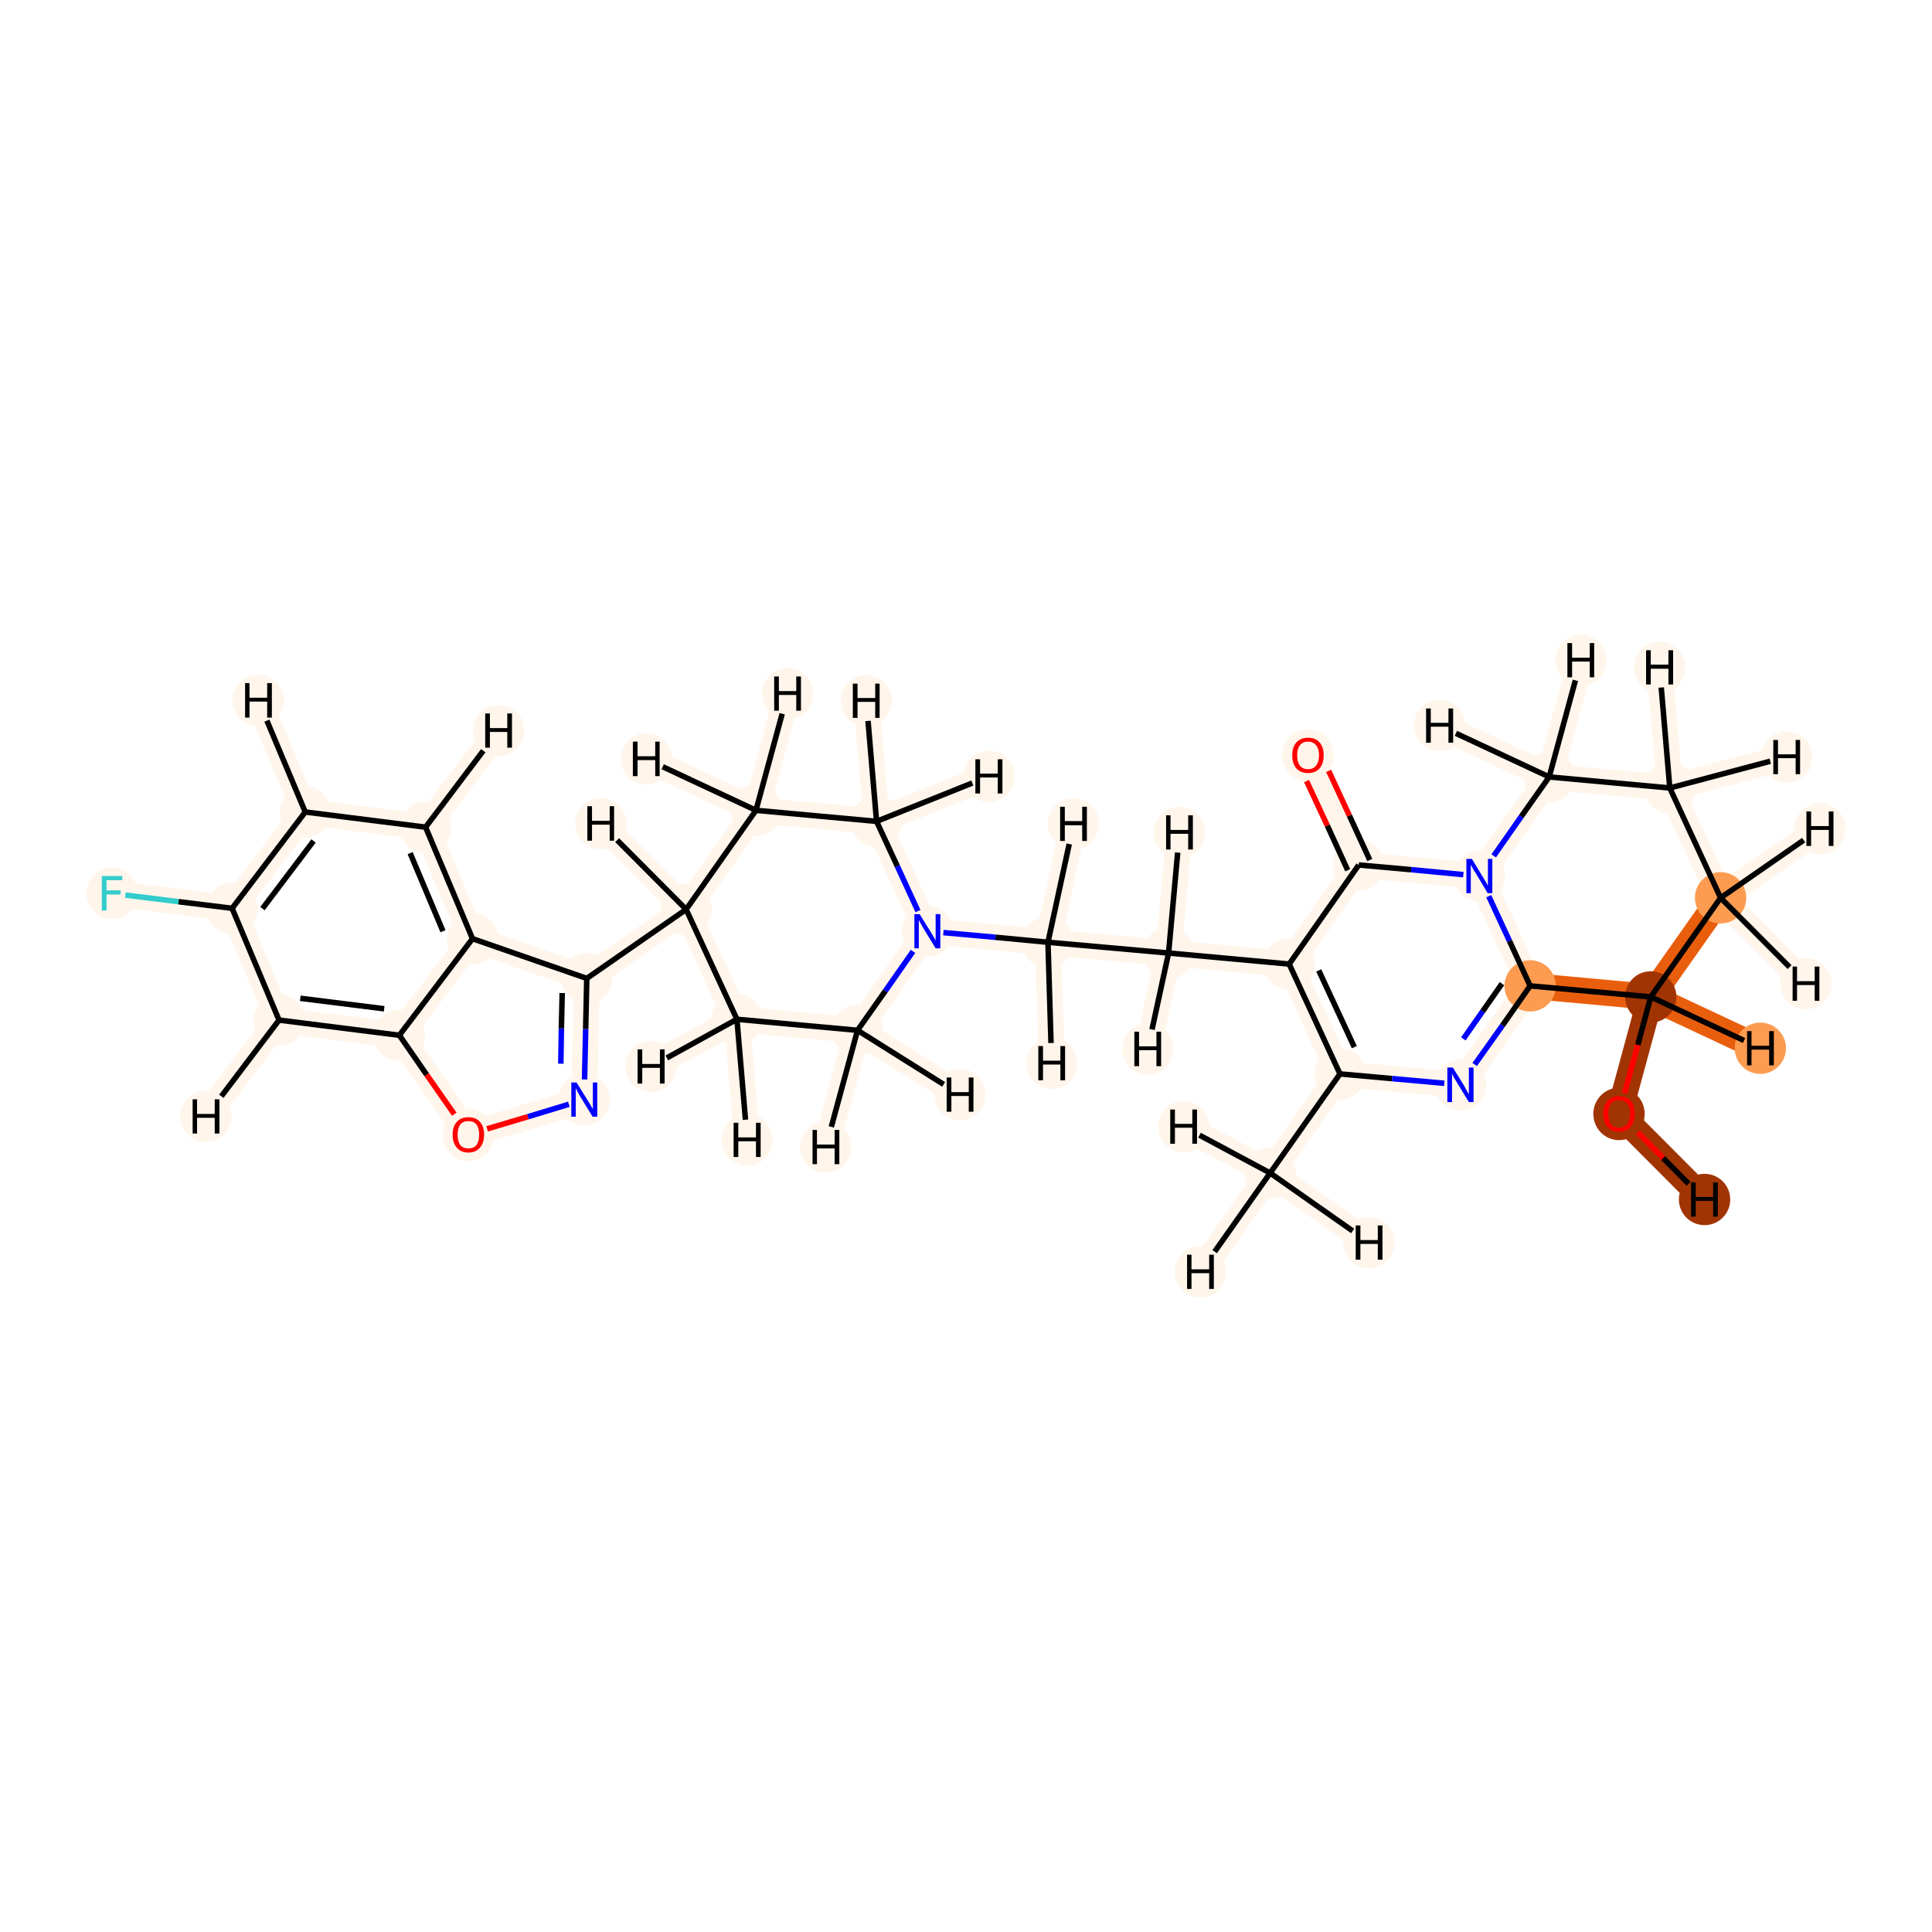 <?xml version='1.0' encoding='iso-8859-1'?>
<svg version='1.1' baseProfile='full'
              xmlns='http://www.w3.org/2000/svg'
                      xmlns:rdkit='http://www.rdkit.org/xml'
                      xmlns:xlink='http://www.w3.org/1999/xlink'
                  xml:space='preserve'
width='700px' height='700px' viewBox='0 0 700 700'>
<!-- END OF HEADER -->
<rect style='opacity:1.0;fill:#FFFFFF;stroke:none' width='700.0' height='700.0' x='0.0' y='0.0'> </rect>
<path d='M 40.6,323.7 L 84.1,329.1' style='fill:none;fill-rule:evenodd;stroke:#FFF5EB;stroke-width:9.4px;stroke-linecap:butt;stroke-linejoin:miter;stroke-opacity:1' />
<path d='M 84.1,329.1 L 110.6,294.2' style='fill:none;fill-rule:evenodd;stroke:#FFF5EB;stroke-width:9.4px;stroke-linecap:butt;stroke-linejoin:miter;stroke-opacity:1' />
<path d='M 84.1,329.1 L 101.1,369.6' style='fill:none;fill-rule:evenodd;stroke:#FFF5EB;stroke-width:9.4px;stroke-linecap:butt;stroke-linejoin:miter;stroke-opacity:1' />
<path d='M 110.6,294.2 L 154.2,299.7' style='fill:none;fill-rule:evenodd;stroke:#FFF5EB;stroke-width:9.4px;stroke-linecap:butt;stroke-linejoin:miter;stroke-opacity:1' />
<path d='M 110.6,294.2 L 93.6,253.8' style='fill:none;fill-rule:evenodd;stroke:#FFF5EB;stroke-width:9.4px;stroke-linecap:butt;stroke-linejoin:miter;stroke-opacity:1' />
<path d='M 154.2,299.7 L 171.2,340.1' style='fill:none;fill-rule:evenodd;stroke:#FFF5EB;stroke-width:9.4px;stroke-linecap:butt;stroke-linejoin:miter;stroke-opacity:1' />
<path d='M 154.2,299.7 L 180.7,264.7' style='fill:none;fill-rule:evenodd;stroke:#FFF5EB;stroke-width:9.4px;stroke-linecap:butt;stroke-linejoin:miter;stroke-opacity:1' />
<path d='M 171.2,340.1 L 144.7,375.1' style='fill:none;fill-rule:evenodd;stroke:#FFF5EB;stroke-width:9.4px;stroke-linecap:butt;stroke-linejoin:miter;stroke-opacity:1' />
<path d='M 171.2,340.1 L 212.6,354.5' style='fill:none;fill-rule:evenodd;stroke:#FFF5EB;stroke-width:9.4px;stroke-linecap:butt;stroke-linejoin:miter;stroke-opacity:1' />
<path d='M 144.7,375.1 L 101.1,369.6' style='fill:none;fill-rule:evenodd;stroke:#FFF5EB;stroke-width:9.4px;stroke-linecap:butt;stroke-linejoin:miter;stroke-opacity:1' />
<path d='M 144.7,375.1 L 169.7,411.1' style='fill:none;fill-rule:evenodd;stroke:#FFF5EB;stroke-width:9.4px;stroke-linecap:butt;stroke-linejoin:miter;stroke-opacity:1' />
<path d='M 101.1,369.6 L 74.6,404.5' style='fill:none;fill-rule:evenodd;stroke:#FFF5EB;stroke-width:9.4px;stroke-linecap:butt;stroke-linejoin:miter;stroke-opacity:1' />
<path d='M 169.7,411.1 L 211.7,398.4' style='fill:none;fill-rule:evenodd;stroke:#FFF5EB;stroke-width:9.4px;stroke-linecap:butt;stroke-linejoin:miter;stroke-opacity:1' />
<path d='M 211.7,398.4 L 212.6,354.5' style='fill:none;fill-rule:evenodd;stroke:#FFF5EB;stroke-width:9.4px;stroke-linecap:butt;stroke-linejoin:miter;stroke-opacity:1' />
<path d='M 212.6,354.5 L 248.6,329.5' style='fill:none;fill-rule:evenodd;stroke:#FFF5EB;stroke-width:9.4px;stroke-linecap:butt;stroke-linejoin:miter;stroke-opacity:1' />
<path d='M 248.6,329.5 L 267.0,369.3' style='fill:none;fill-rule:evenodd;stroke:#FFF5EB;stroke-width:9.4px;stroke-linecap:butt;stroke-linejoin:miter;stroke-opacity:1' />
<path d='M 248.6,329.5 L 273.9,293.6' style='fill:none;fill-rule:evenodd;stroke:#FFF5EB;stroke-width:9.4px;stroke-linecap:butt;stroke-linejoin:miter;stroke-opacity:1' />
<path d='M 248.6,329.5 L 217.7,298.4' style='fill:none;fill-rule:evenodd;stroke:#FFF5EB;stroke-width:9.4px;stroke-linecap:butt;stroke-linejoin:miter;stroke-opacity:1' />
<path d='M 267.0,369.3 L 310.7,373.3' style='fill:none;fill-rule:evenodd;stroke:#FFF5EB;stroke-width:9.4px;stroke-linecap:butt;stroke-linejoin:miter;stroke-opacity:1' />
<path d='M 267.0,369.3 L 270.7,413.0' style='fill:none;fill-rule:evenodd;stroke:#FFF5EB;stroke-width:9.4px;stroke-linecap:butt;stroke-linejoin:miter;stroke-opacity:1' />
<path d='M 267.0,369.3 L 235.9,386.4' style='fill:none;fill-rule:evenodd;stroke:#FFF5EB;stroke-width:9.4px;stroke-linecap:butt;stroke-linejoin:miter;stroke-opacity:1' />
<path d='M 310.7,373.3 L 336.0,337.4' style='fill:none;fill-rule:evenodd;stroke:#FFF5EB;stroke-width:9.4px;stroke-linecap:butt;stroke-linejoin:miter;stroke-opacity:1' />
<path d='M 310.7,373.3 L 347.8,396.6' style='fill:none;fill-rule:evenodd;stroke:#FFF5EB;stroke-width:9.4px;stroke-linecap:butt;stroke-linejoin:miter;stroke-opacity:1' />
<path d='M 310.7,373.3 L 299.2,415.6' style='fill:none;fill-rule:evenodd;stroke:#FFF5EB;stroke-width:9.4px;stroke-linecap:butt;stroke-linejoin:miter;stroke-opacity:1' />
<path d='M 336.0,337.4 L 317.6,297.6' style='fill:none;fill-rule:evenodd;stroke:#FFF5EB;stroke-width:9.4px;stroke-linecap:butt;stroke-linejoin:miter;stroke-opacity:1' />
<path d='M 336.0,337.4 L 379.7,341.4' style='fill:none;fill-rule:evenodd;stroke:#FFF5EB;stroke-width:9.4px;stroke-linecap:butt;stroke-linejoin:miter;stroke-opacity:1' />
<path d='M 317.6,297.6 L 273.9,293.6' style='fill:none;fill-rule:evenodd;stroke:#FFF5EB;stroke-width:9.4px;stroke-linecap:butt;stroke-linejoin:miter;stroke-opacity:1' />
<path d='M 317.6,297.6 L 313.9,253.9' style='fill:none;fill-rule:evenodd;stroke:#FFF5EB;stroke-width:9.4px;stroke-linecap:butt;stroke-linejoin:miter;stroke-opacity:1' />
<path d='M 317.6,297.6 L 358.3,281.3' style='fill:none;fill-rule:evenodd;stroke:#FFF5EB;stroke-width:9.4px;stroke-linecap:butt;stroke-linejoin:miter;stroke-opacity:1' />
<path d='M 273.9,293.6 L 234.2,275.0' style='fill:none;fill-rule:evenodd;stroke:#FFF5EB;stroke-width:9.4px;stroke-linecap:butt;stroke-linejoin:miter;stroke-opacity:1' />
<path d='M 273.9,293.6 L 285.4,251.3' style='fill:none;fill-rule:evenodd;stroke:#FFF5EB;stroke-width:9.4px;stroke-linecap:butt;stroke-linejoin:miter;stroke-opacity:1' />
<path d='M 379.7,341.4 L 423.4,345.3' style='fill:none;fill-rule:evenodd;stroke:#FFF5EB;stroke-width:9.4px;stroke-linecap:butt;stroke-linejoin:miter;stroke-opacity:1' />
<path d='M 379.7,341.4 L 381.1,385.2' style='fill:none;fill-rule:evenodd;stroke:#FFF5EB;stroke-width:9.4px;stroke-linecap:butt;stroke-linejoin:miter;stroke-opacity:1' />
<path d='M 379.7,341.4 L 388.9,298.5' style='fill:none;fill-rule:evenodd;stroke:#FFF5EB;stroke-width:9.4px;stroke-linecap:butt;stroke-linejoin:miter;stroke-opacity:1' />
<path d='M 423.4,345.3 L 467.1,349.3' style='fill:none;fill-rule:evenodd;stroke:#FFF5EB;stroke-width:9.4px;stroke-linecap:butt;stroke-linejoin:miter;stroke-opacity:1' />
<path d='M 423.4,345.3 L 427.3,301.6' style='fill:none;fill-rule:evenodd;stroke:#FFF5EB;stroke-width:9.4px;stroke-linecap:butt;stroke-linejoin:miter;stroke-opacity:1' />
<path d='M 423.4,345.3 L 415.9,380.1' style='fill:none;fill-rule:evenodd;stroke:#FFF5EB;stroke-width:9.4px;stroke-linecap:butt;stroke-linejoin:miter;stroke-opacity:1' />
<path d='M 467.1,349.3 L 485.5,389.1' style='fill:none;fill-rule:evenodd;stroke:#FFF5EB;stroke-width:9.4px;stroke-linecap:butt;stroke-linejoin:miter;stroke-opacity:1' />
<path d='M 467.1,349.3 L 492.3,313.4' style='fill:none;fill-rule:evenodd;stroke:#FFF5EB;stroke-width:9.4px;stroke-linecap:butt;stroke-linejoin:miter;stroke-opacity:1' />
<path d='M 485.5,389.1 L 460.2,425.0' style='fill:none;fill-rule:evenodd;stroke:#FFF5EB;stroke-width:9.4px;stroke-linecap:butt;stroke-linejoin:miter;stroke-opacity:1' />
<path d='M 485.5,389.1 L 529.2,393.1' style='fill:none;fill-rule:evenodd;stroke:#FFF5EB;stroke-width:9.4px;stroke-linecap:butt;stroke-linejoin:miter;stroke-opacity:1' />
<path d='M 460.2,425.0 L 434.9,460.8' style='fill:none;fill-rule:evenodd;stroke:#FFF5EB;stroke-width:9.4px;stroke-linecap:butt;stroke-linejoin:miter;stroke-opacity:1' />
<path d='M 460.2,425.0 L 496.0,450.2' style='fill:none;fill-rule:evenodd;stroke:#FFF5EB;stroke-width:9.4px;stroke-linecap:butt;stroke-linejoin:miter;stroke-opacity:1' />
<path d='M 460.2,425.0 L 428.9,408.2' style='fill:none;fill-rule:evenodd;stroke:#FFF5EB;stroke-width:9.4px;stroke-linecap:butt;stroke-linejoin:miter;stroke-opacity:1' />
<path d='M 529.2,393.1 L 554.4,357.2' style='fill:none;fill-rule:evenodd;stroke:#FFF5EB;stroke-width:9.4px;stroke-linecap:butt;stroke-linejoin:miter;stroke-opacity:1' />
<path d='M 554.4,357.2 L 536.0,317.4' style='fill:none;fill-rule:evenodd;stroke:#FFF5EB;stroke-width:9.4px;stroke-linecap:butt;stroke-linejoin:miter;stroke-opacity:1' />
<path d='M 554.4,357.2 L 598.1,361.2' style='fill:none;fill-rule:evenodd;stroke:#E95E0D;stroke-width:9.4px;stroke-linecap:butt;stroke-linejoin:miter;stroke-opacity:1' />
<path d='M 536.0,317.4 L 492.3,313.4' style='fill:none;fill-rule:evenodd;stroke:#FFF5EB;stroke-width:9.4px;stroke-linecap:butt;stroke-linejoin:miter;stroke-opacity:1' />
<path d='M 536.0,317.4 L 561.3,281.5' style='fill:none;fill-rule:evenodd;stroke:#FFF5EB;stroke-width:9.4px;stroke-linecap:butt;stroke-linejoin:miter;stroke-opacity:1' />
<path d='M 492.3,313.4 L 473.9,273.6' style='fill:none;fill-rule:evenodd;stroke:#FFF5EB;stroke-width:9.4px;stroke-linecap:butt;stroke-linejoin:miter;stroke-opacity:1' />
<path d='M 561.3,281.5 L 605.0,285.5' style='fill:none;fill-rule:evenodd;stroke:#FFF5EB;stroke-width:9.4px;stroke-linecap:butt;stroke-linejoin:miter;stroke-opacity:1' />
<path d='M 561.3,281.5 L 572.8,239.2' style='fill:none;fill-rule:evenodd;stroke:#FFF5EB;stroke-width:9.4px;stroke-linecap:butt;stroke-linejoin:miter;stroke-opacity:1' />
<path d='M 561.3,281.5 L 521.6,262.9' style='fill:none;fill-rule:evenodd;stroke:#FFF5EB;stroke-width:9.4px;stroke-linecap:butt;stroke-linejoin:miter;stroke-opacity:1' />
<path d='M 605.0,285.5 L 623.4,325.3' style='fill:none;fill-rule:evenodd;stroke:#FFF5EB;stroke-width:9.4px;stroke-linecap:butt;stroke-linejoin:miter;stroke-opacity:1' />
<path d='M 605.0,285.5 L 647.4,274.3' style='fill:none;fill-rule:evenodd;stroke:#FFF5EB;stroke-width:9.4px;stroke-linecap:butt;stroke-linejoin:miter;stroke-opacity:1' />
<path d='M 605.0,285.5 L 601.3,241.8' style='fill:none;fill-rule:evenodd;stroke:#FFF5EB;stroke-width:9.4px;stroke-linecap:butt;stroke-linejoin:miter;stroke-opacity:1' />
<path d='M 623.4,325.3 L 598.1,361.2' style='fill:none;fill-rule:evenodd;stroke:#E95E0D;stroke-width:9.4px;stroke-linecap:butt;stroke-linejoin:miter;stroke-opacity:1' />
<path d='M 623.4,325.3 L 654.3,356.4' style='fill:none;fill-rule:evenodd;stroke:#FFF5EB;stroke-width:9.4px;stroke-linecap:butt;stroke-linejoin:miter;stroke-opacity:1' />
<path d='M 623.4,325.3 L 659.4,300.3' style='fill:none;fill-rule:evenodd;stroke:#FFF5EB;stroke-width:9.4px;stroke-linecap:butt;stroke-linejoin:miter;stroke-opacity:1' />
<path d='M 598.1,361.2 L 586.6,403.5' style='fill:none;fill-rule:evenodd;stroke:#A13403;stroke-width:9.4px;stroke-linecap:butt;stroke-linejoin:miter;stroke-opacity:1' />
<path d='M 598.1,361.2 L 637.8,379.8' style='fill:none;fill-rule:evenodd;stroke:#E95E0D;stroke-width:9.4px;stroke-linecap:butt;stroke-linejoin:miter;stroke-opacity:1' />
<path d='M 586.6,403.5 L 617.6,434.6' style='fill:none;fill-rule:evenodd;stroke:#A13403;stroke-width:9.4px;stroke-linecap:butt;stroke-linejoin:miter;stroke-opacity:1' />
<ellipse cx='40.6' cy='323.7' rx='8.8' ry='8.8'  style='fill:#FFF5EB;fill-rule:evenodd;stroke:#FFF5EB;stroke-width:1.0px;stroke-linecap:butt;stroke-linejoin:miter;stroke-opacity:1' />
<ellipse cx='84.1' cy='329.1' rx='8.8' ry='8.8'  style='fill:#FFF5EB;fill-rule:evenodd;stroke:#FFF5EB;stroke-width:1.0px;stroke-linecap:butt;stroke-linejoin:miter;stroke-opacity:1' />
<ellipse cx='110.6' cy='294.2' rx='8.8' ry='8.8'  style='fill:#FFF5EB;fill-rule:evenodd;stroke:#FFF5EB;stroke-width:1.0px;stroke-linecap:butt;stroke-linejoin:miter;stroke-opacity:1' />
<ellipse cx='154.2' cy='299.7' rx='8.8' ry='8.8'  style='fill:#FFF5EB;fill-rule:evenodd;stroke:#FFF5EB;stroke-width:1.0px;stroke-linecap:butt;stroke-linejoin:miter;stroke-opacity:1' />
<ellipse cx='171.2' cy='340.1' rx='8.8' ry='8.8'  style='fill:#FFF5EB;fill-rule:evenodd;stroke:#FFF5EB;stroke-width:1.0px;stroke-linecap:butt;stroke-linejoin:miter;stroke-opacity:1' />
<ellipse cx='144.7' cy='375.1' rx='8.8' ry='8.8'  style='fill:#FFF5EB;fill-rule:evenodd;stroke:#FFF5EB;stroke-width:1.0px;stroke-linecap:butt;stroke-linejoin:miter;stroke-opacity:1' />
<ellipse cx='101.1' cy='369.6' rx='8.8' ry='8.8'  style='fill:#FFF5EB;fill-rule:evenodd;stroke:#FFF5EB;stroke-width:1.0px;stroke-linecap:butt;stroke-linejoin:miter;stroke-opacity:1' />
<ellipse cx='169.7' cy='411.2' rx='8.8' ry='9.0'  style='fill:#FFF5EB;fill-rule:evenodd;stroke:#FFF5EB;stroke-width:1.0px;stroke-linecap:butt;stroke-linejoin:miter;stroke-opacity:1' />
<ellipse cx='211.7' cy='398.4' rx='8.8' ry='8.8'  style='fill:#FFF5EB;fill-rule:evenodd;stroke:#FFF5EB;stroke-width:1.0px;stroke-linecap:butt;stroke-linejoin:miter;stroke-opacity:1' />
<ellipse cx='212.6' cy='354.5' rx='8.8' ry='8.8'  style='fill:#FFF5EB;fill-rule:evenodd;stroke:#FFF5EB;stroke-width:1.0px;stroke-linecap:butt;stroke-linejoin:miter;stroke-opacity:1' />
<ellipse cx='248.6' cy='329.5' rx='8.8' ry='8.8'  style='fill:#FFF5EB;fill-rule:evenodd;stroke:#FFF5EB;stroke-width:1.0px;stroke-linecap:butt;stroke-linejoin:miter;stroke-opacity:1' />
<ellipse cx='267.0' cy='369.3' rx='8.8' ry='8.8'  style='fill:#FFF5EB;fill-rule:evenodd;stroke:#FFF5EB;stroke-width:1.0px;stroke-linecap:butt;stroke-linejoin:miter;stroke-opacity:1' />
<ellipse cx='310.7' cy='373.3' rx='8.8' ry='8.8'  style='fill:#FFF5EB;fill-rule:evenodd;stroke:#FFF5EB;stroke-width:1.0px;stroke-linecap:butt;stroke-linejoin:miter;stroke-opacity:1' />
<ellipse cx='336.0' cy='337.4' rx='8.8' ry='8.8'  style='fill:#FFF5EB;fill-rule:evenodd;stroke:#FFF5EB;stroke-width:1.0px;stroke-linecap:butt;stroke-linejoin:miter;stroke-opacity:1' />
<ellipse cx='317.6' cy='297.6' rx='8.8' ry='8.8'  style='fill:#FFF5EB;fill-rule:evenodd;stroke:#FFF5EB;stroke-width:1.0px;stroke-linecap:butt;stroke-linejoin:miter;stroke-opacity:1' />
<ellipse cx='273.9' cy='293.6' rx='8.8' ry='8.8'  style='fill:#FFF5EB;fill-rule:evenodd;stroke:#FFF5EB;stroke-width:1.0px;stroke-linecap:butt;stroke-linejoin:miter;stroke-opacity:1' />
<ellipse cx='379.7' cy='341.4' rx='8.8' ry='8.8'  style='fill:#FFF5EB;fill-rule:evenodd;stroke:#FFF5EB;stroke-width:1.0px;stroke-linecap:butt;stroke-linejoin:miter;stroke-opacity:1' />
<ellipse cx='423.4' cy='345.3' rx='8.8' ry='8.8'  style='fill:#FFF5EB;fill-rule:evenodd;stroke:#FFF5EB;stroke-width:1.0px;stroke-linecap:butt;stroke-linejoin:miter;stroke-opacity:1' />
<ellipse cx='467.1' cy='349.3' rx='8.8' ry='8.8'  style='fill:#FFF5EB;fill-rule:evenodd;stroke:#FFF5EB;stroke-width:1.0px;stroke-linecap:butt;stroke-linejoin:miter;stroke-opacity:1' />
<ellipse cx='485.5' cy='389.1' rx='8.8' ry='8.8'  style='fill:#FFF5EB;fill-rule:evenodd;stroke:#FFF5EB;stroke-width:1.0px;stroke-linecap:butt;stroke-linejoin:miter;stroke-opacity:1' />
<ellipse cx='460.2' cy='425.0' rx='8.8' ry='8.8'  style='fill:#FFF5EB;fill-rule:evenodd;stroke:#FFF5EB;stroke-width:1.0px;stroke-linecap:butt;stroke-linejoin:miter;stroke-opacity:1' />
<ellipse cx='529.2' cy='393.1' rx='8.8' ry='8.8'  style='fill:#FFF5EB;fill-rule:evenodd;stroke:#FFF5EB;stroke-width:1.0px;stroke-linecap:butt;stroke-linejoin:miter;stroke-opacity:1' />
<ellipse cx='554.4' cy='357.2' rx='8.8' ry='8.8'  style='fill:#FD9C51;fill-rule:evenodd;stroke:#FD9C51;stroke-width:1.0px;stroke-linecap:butt;stroke-linejoin:miter;stroke-opacity:1' />
<ellipse cx='536.0' cy='317.4' rx='8.8' ry='8.8'  style='fill:#FFF5EB;fill-rule:evenodd;stroke:#FFF5EB;stroke-width:1.0px;stroke-linecap:butt;stroke-linejoin:miter;stroke-opacity:1' />
<ellipse cx='492.3' cy='313.4' rx='8.8' ry='8.8'  style='fill:#FFF5EB;fill-rule:evenodd;stroke:#FFF5EB;stroke-width:1.0px;stroke-linecap:butt;stroke-linejoin:miter;stroke-opacity:1' />
<ellipse cx='473.9' cy='273.7' rx='8.8' ry='9.0'  style='fill:#FFF5EB;fill-rule:evenodd;stroke:#FFF5EB;stroke-width:1.0px;stroke-linecap:butt;stroke-linejoin:miter;stroke-opacity:1' />
<ellipse cx='561.3' cy='281.5' rx='8.8' ry='8.8'  style='fill:#FFF5EB;fill-rule:evenodd;stroke:#FFF5EB;stroke-width:1.0px;stroke-linecap:butt;stroke-linejoin:miter;stroke-opacity:1' />
<ellipse cx='605.0' cy='285.5' rx='8.8' ry='8.8'  style='fill:#FFF5EB;fill-rule:evenodd;stroke:#FFF5EB;stroke-width:1.0px;stroke-linecap:butt;stroke-linejoin:miter;stroke-opacity:1' />
<ellipse cx='623.4' cy='325.3' rx='8.8' ry='8.8'  style='fill:#FD9C51;fill-rule:evenodd;stroke:#FD9C51;stroke-width:1.0px;stroke-linecap:butt;stroke-linejoin:miter;stroke-opacity:1' />
<ellipse cx='598.1' cy='361.2' rx='8.8' ry='8.8'  style='fill:#A13403;fill-rule:evenodd;stroke:#A13403;stroke-width:1.0px;stroke-linecap:butt;stroke-linejoin:miter;stroke-opacity:1' />
<ellipse cx='586.6' cy='403.6' rx='8.8' ry='9.0'  style='fill:#A13403;fill-rule:evenodd;stroke:#A13403;stroke-width:1.0px;stroke-linecap:butt;stroke-linejoin:miter;stroke-opacity:1' />
<ellipse cx='93.6' cy='253.8' rx='8.8' ry='8.8'  style='fill:#FFF5EB;fill-rule:evenodd;stroke:#FFF5EB;stroke-width:1.0px;stroke-linecap:butt;stroke-linejoin:miter;stroke-opacity:1' />
<ellipse cx='180.7' cy='264.7' rx='8.8' ry='8.8'  style='fill:#FFF5EB;fill-rule:evenodd;stroke:#FFF5EB;stroke-width:1.0px;stroke-linecap:butt;stroke-linejoin:miter;stroke-opacity:1' />
<ellipse cx='74.6' cy='404.5' rx='8.8' ry='8.8'  style='fill:#FFF5EB;fill-rule:evenodd;stroke:#FFF5EB;stroke-width:1.0px;stroke-linecap:butt;stroke-linejoin:miter;stroke-opacity:1' />
<ellipse cx='217.7' cy='298.4' rx='8.8' ry='8.8'  style='fill:#FFF5EB;fill-rule:evenodd;stroke:#FFF5EB;stroke-width:1.0px;stroke-linecap:butt;stroke-linejoin:miter;stroke-opacity:1' />
<ellipse cx='270.7' cy='413.0' rx='8.8' ry='8.8'  style='fill:#FFF5EB;fill-rule:evenodd;stroke:#FFF5EB;stroke-width:1.0px;stroke-linecap:butt;stroke-linejoin:miter;stroke-opacity:1' />
<ellipse cx='235.9' cy='386.4' rx='8.8' ry='8.8'  style='fill:#FFF5EB;fill-rule:evenodd;stroke:#FFF5EB;stroke-width:1.0px;stroke-linecap:butt;stroke-linejoin:miter;stroke-opacity:1' />
<ellipse cx='347.8' cy='396.6' rx='8.8' ry='8.8'  style='fill:#FFF5EB;fill-rule:evenodd;stroke:#FFF5EB;stroke-width:1.0px;stroke-linecap:butt;stroke-linejoin:miter;stroke-opacity:1' />
<ellipse cx='299.2' cy='415.6' rx='8.8' ry='8.8'  style='fill:#FFF5EB;fill-rule:evenodd;stroke:#FFF5EB;stroke-width:1.0px;stroke-linecap:butt;stroke-linejoin:miter;stroke-opacity:1' />
<ellipse cx='313.9' cy='253.9' rx='8.8' ry='8.8'  style='fill:#FFF5EB;fill-rule:evenodd;stroke:#FFF5EB;stroke-width:1.0px;stroke-linecap:butt;stroke-linejoin:miter;stroke-opacity:1' />
<ellipse cx='358.3' cy='281.3' rx='8.8' ry='8.8'  style='fill:#FFF5EB;fill-rule:evenodd;stroke:#FFF5EB;stroke-width:1.0px;stroke-linecap:butt;stroke-linejoin:miter;stroke-opacity:1' />
<ellipse cx='234.2' cy='275.0' rx='8.8' ry='8.8'  style='fill:#FFF5EB;fill-rule:evenodd;stroke:#FFF5EB;stroke-width:1.0px;stroke-linecap:butt;stroke-linejoin:miter;stroke-opacity:1' />
<ellipse cx='285.4' cy='251.3' rx='8.8' ry='8.8'  style='fill:#FFF5EB;fill-rule:evenodd;stroke:#FFF5EB;stroke-width:1.0px;stroke-linecap:butt;stroke-linejoin:miter;stroke-opacity:1' />
<ellipse cx='381.1' cy='385.2' rx='8.8' ry='8.8'  style='fill:#FFF5EB;fill-rule:evenodd;stroke:#FFF5EB;stroke-width:1.0px;stroke-linecap:butt;stroke-linejoin:miter;stroke-opacity:1' />
<ellipse cx='388.9' cy='298.5' rx='8.8' ry='8.8'  style='fill:#FFF5EB;fill-rule:evenodd;stroke:#FFF5EB;stroke-width:1.0px;stroke-linecap:butt;stroke-linejoin:miter;stroke-opacity:1' />
<ellipse cx='427.3' cy='301.6' rx='8.8' ry='8.8'  style='fill:#FFF5EB;fill-rule:evenodd;stroke:#FFF5EB;stroke-width:1.0px;stroke-linecap:butt;stroke-linejoin:miter;stroke-opacity:1' />
<ellipse cx='415.9' cy='380.1' rx='8.8' ry='8.8'  style='fill:#FFF5EB;fill-rule:evenodd;stroke:#FFF5EB;stroke-width:1.0px;stroke-linecap:butt;stroke-linejoin:miter;stroke-opacity:1' />
<ellipse cx='434.9' cy='460.8' rx='8.8' ry='8.8'  style='fill:#FFF5EB;fill-rule:evenodd;stroke:#FFF5EB;stroke-width:1.0px;stroke-linecap:butt;stroke-linejoin:miter;stroke-opacity:1' />
<ellipse cx='496.0' cy='450.2' rx='8.8' ry='8.8'  style='fill:#FFF5EB;fill-rule:evenodd;stroke:#FFF5EB;stroke-width:1.0px;stroke-linecap:butt;stroke-linejoin:miter;stroke-opacity:1' />
<ellipse cx='428.9' cy='408.2' rx='8.8' ry='8.8'  style='fill:#FFF5EB;fill-rule:evenodd;stroke:#FFF5EB;stroke-width:1.0px;stroke-linecap:butt;stroke-linejoin:miter;stroke-opacity:1' />
<ellipse cx='572.8' cy='239.2' rx='8.8' ry='8.8'  style='fill:#FFF5EB;fill-rule:evenodd;stroke:#FFF5EB;stroke-width:1.0px;stroke-linecap:butt;stroke-linejoin:miter;stroke-opacity:1' />
<ellipse cx='521.6' cy='262.9' rx='8.8' ry='8.8'  style='fill:#FFF5EB;fill-rule:evenodd;stroke:#FFF5EB;stroke-width:1.0px;stroke-linecap:butt;stroke-linejoin:miter;stroke-opacity:1' />
<ellipse cx='647.4' cy='274.3' rx='8.8' ry='8.8'  style='fill:#FFF5EB;fill-rule:evenodd;stroke:#FFF5EB;stroke-width:1.0px;stroke-linecap:butt;stroke-linejoin:miter;stroke-opacity:1' />
<ellipse cx='601.3' cy='241.8' rx='8.8' ry='8.8'  style='fill:#FFF5EB;fill-rule:evenodd;stroke:#FFF5EB;stroke-width:1.0px;stroke-linecap:butt;stroke-linejoin:miter;stroke-opacity:1' />
<ellipse cx='654.3' cy='356.4' rx='8.8' ry='8.8'  style='fill:#FFF5EB;fill-rule:evenodd;stroke:#FFF5EB;stroke-width:1.0px;stroke-linecap:butt;stroke-linejoin:miter;stroke-opacity:1' />
<ellipse cx='659.4' cy='300.3' rx='8.8' ry='8.8'  style='fill:#FFF5EB;fill-rule:evenodd;stroke:#FFF5EB;stroke-width:1.0px;stroke-linecap:butt;stroke-linejoin:miter;stroke-opacity:1' />
<ellipse cx='637.8' cy='379.8' rx='8.8' ry='8.8'  style='fill:#FD9C51;fill-rule:evenodd;stroke:#FD9C51;stroke-width:1.0px;stroke-linecap:butt;stroke-linejoin:miter;stroke-opacity:1' />
<ellipse cx='617.6' cy='434.6' rx='8.8' ry='8.8'  style='fill:#A13403;fill-rule:evenodd;stroke:#A13403;stroke-width:1.0px;stroke-linecap:butt;stroke-linejoin:miter;stroke-opacity:1' />
<path class='bond-0 atom-0 atom-1' d='M 45.4,324.3 L 64.7,326.7' style='fill:none;fill-rule:evenodd;stroke:#33CCCC;stroke-width:2.0px;stroke-linecap:butt;stroke-linejoin:miter;stroke-opacity:1' />
<path class='bond-0 atom-0 atom-1' d='M 64.7,326.7 L 84.1,329.1' style='fill:none;fill-rule:evenodd;stroke:#000000;stroke-width:2.0px;stroke-linecap:butt;stroke-linejoin:miter;stroke-opacity:1' />
<path class='bond-1 atom-1 atom-2' d='M 84.1,329.1 L 110.6,294.2' style='fill:none;fill-rule:evenodd;stroke:#000000;stroke-width:2.0px;stroke-linecap:butt;stroke-linejoin:miter;stroke-opacity:1' />
<path class='bond-1 atom-1 atom-2' d='M 95.1,329.2 L 113.6,304.7' style='fill:none;fill-rule:evenodd;stroke:#000000;stroke-width:2.0px;stroke-linecap:butt;stroke-linejoin:miter;stroke-opacity:1' />
<path class='bond-30 atom-6 atom-1' d='M 101.1,369.6 L 84.1,329.1' style='fill:none;fill-rule:evenodd;stroke:#000000;stroke-width:2.0px;stroke-linecap:butt;stroke-linejoin:miter;stroke-opacity:1' />
<path class='bond-2 atom-2 atom-3' d='M 110.6,294.2 L 154.2,299.7' style='fill:none;fill-rule:evenodd;stroke:#000000;stroke-width:2.0px;stroke-linecap:butt;stroke-linejoin:miter;stroke-opacity:1' />
<path class='bond-35 atom-2 atom-31' d='M 110.6,294.2 L 96.7,261.1' style='fill:none;fill-rule:evenodd;stroke:#000000;stroke-width:2.0px;stroke-linecap:butt;stroke-linejoin:miter;stroke-opacity:1' />
<path class='bond-3 atom-3 atom-4' d='M 154.2,299.7 L 171.2,340.1' style='fill:none;fill-rule:evenodd;stroke:#000000;stroke-width:2.0px;stroke-linecap:butt;stroke-linejoin:miter;stroke-opacity:1' />
<path class='bond-3 atom-3 atom-4' d='M 148.6,309.1 L 160.5,337.4' style='fill:none;fill-rule:evenodd;stroke:#000000;stroke-width:2.0px;stroke-linecap:butt;stroke-linejoin:miter;stroke-opacity:1' />
<path class='bond-36 atom-3 atom-32' d='M 154.2,299.7 L 175.1,272.0' style='fill:none;fill-rule:evenodd;stroke:#000000;stroke-width:2.0px;stroke-linecap:butt;stroke-linejoin:miter;stroke-opacity:1' />
<path class='bond-4 atom-4 atom-5' d='M 171.2,340.1 L 144.7,375.1' style='fill:none;fill-rule:evenodd;stroke:#000000;stroke-width:2.0px;stroke-linecap:butt;stroke-linejoin:miter;stroke-opacity:1' />
<path class='bond-33 atom-9 atom-4' d='M 212.6,354.5 L 171.2,340.1' style='fill:none;fill-rule:evenodd;stroke:#000000;stroke-width:2.0px;stroke-linecap:butt;stroke-linejoin:miter;stroke-opacity:1' />
<path class='bond-5 atom-5 atom-6' d='M 144.7,375.1 L 101.1,369.6' style='fill:none;fill-rule:evenodd;stroke:#000000;stroke-width:2.0px;stroke-linecap:butt;stroke-linejoin:miter;stroke-opacity:1' />
<path class='bond-5 atom-5 atom-6' d='M 139.2,365.5 L 108.8,361.7' style='fill:none;fill-rule:evenodd;stroke:#000000;stroke-width:2.0px;stroke-linecap:butt;stroke-linejoin:miter;stroke-opacity:1' />
<path class='bond-6 atom-5 atom-7' d='M 144.7,375.1 L 154.6,389.4' style='fill:none;fill-rule:evenodd;stroke:#000000;stroke-width:2.0px;stroke-linecap:butt;stroke-linejoin:miter;stroke-opacity:1' />
<path class='bond-6 atom-5 atom-7' d='M 154.6,389.4 L 164.6,403.7' style='fill:none;fill-rule:evenodd;stroke:#FF0000;stroke-width:2.0px;stroke-linecap:butt;stroke-linejoin:miter;stroke-opacity:1' />
<path class='bond-37 atom-6 atom-33' d='M 101.1,369.6 L 80.2,397.2' style='fill:none;fill-rule:evenodd;stroke:#000000;stroke-width:2.0px;stroke-linecap:butt;stroke-linejoin:miter;stroke-opacity:1' />
<path class='bond-7 atom-7 atom-8' d='M 176.5,409.0 L 191.3,404.6' style='fill:none;fill-rule:evenodd;stroke:#FF0000;stroke-width:2.0px;stroke-linecap:butt;stroke-linejoin:miter;stroke-opacity:1' />
<path class='bond-7 atom-7 atom-8' d='M 191.3,404.6 L 206.1,400.1' style='fill:none;fill-rule:evenodd;stroke:#0000FF;stroke-width:2.0px;stroke-linecap:butt;stroke-linejoin:miter;stroke-opacity:1' />
<path class='bond-8 atom-8 atom-9' d='M 211.8,391.1 L 212.2,372.8' style='fill:none;fill-rule:evenodd;stroke:#0000FF;stroke-width:2.0px;stroke-linecap:butt;stroke-linejoin:miter;stroke-opacity:1' />
<path class='bond-8 atom-8 atom-9' d='M 212.2,372.8 L 212.6,354.5' style='fill:none;fill-rule:evenodd;stroke:#000000;stroke-width:2.0px;stroke-linecap:butt;stroke-linejoin:miter;stroke-opacity:1' />
<path class='bond-8 atom-8 atom-9' d='M 203.2,385.4 L 203.4,372.6' style='fill:none;fill-rule:evenodd;stroke:#0000FF;stroke-width:2.0px;stroke-linecap:butt;stroke-linejoin:miter;stroke-opacity:1' />
<path class='bond-8 atom-8 atom-9' d='M 203.4,372.6 L 203.7,359.8' style='fill:none;fill-rule:evenodd;stroke:#000000;stroke-width:2.0px;stroke-linecap:butt;stroke-linejoin:miter;stroke-opacity:1' />
<path class='bond-9 atom-9 atom-10' d='M 212.6,354.5 L 248.6,329.5' style='fill:none;fill-rule:evenodd;stroke:#000000;stroke-width:2.0px;stroke-linecap:butt;stroke-linejoin:miter;stroke-opacity:1' />
<path class='bond-10 atom-10 atom-11' d='M 248.6,329.5 L 267.0,369.3' style='fill:none;fill-rule:evenodd;stroke:#000000;stroke-width:2.0px;stroke-linecap:butt;stroke-linejoin:miter;stroke-opacity:1' />
<path class='bond-31 atom-15 atom-10' d='M 273.9,293.6 L 248.6,329.5' style='fill:none;fill-rule:evenodd;stroke:#000000;stroke-width:2.0px;stroke-linecap:butt;stroke-linejoin:miter;stroke-opacity:1' />
<path class='bond-38 atom-10 atom-34' d='M 248.6,329.5 L 223.6,304.4' style='fill:none;fill-rule:evenodd;stroke:#000000;stroke-width:2.0px;stroke-linecap:butt;stroke-linejoin:miter;stroke-opacity:1' />
<path class='bond-11 atom-11 atom-12' d='M 267.0,369.3 L 310.7,373.3' style='fill:none;fill-rule:evenodd;stroke:#000000;stroke-width:2.0px;stroke-linecap:butt;stroke-linejoin:miter;stroke-opacity:1' />
<path class='bond-39 atom-11 atom-35' d='M 267.0,369.3 L 270.1,405.7' style='fill:none;fill-rule:evenodd;stroke:#000000;stroke-width:2.0px;stroke-linecap:butt;stroke-linejoin:miter;stroke-opacity:1' />
<path class='bond-40 atom-11 atom-36' d='M 267.0,369.3 L 241.6,383.3' style='fill:none;fill-rule:evenodd;stroke:#000000;stroke-width:2.0px;stroke-linecap:butt;stroke-linejoin:miter;stroke-opacity:1' />
<path class='bond-12 atom-12 atom-13' d='M 310.7,373.3 L 320.8,359.0' style='fill:none;fill-rule:evenodd;stroke:#000000;stroke-width:2.0px;stroke-linecap:butt;stroke-linejoin:miter;stroke-opacity:1' />
<path class='bond-12 atom-12 atom-13' d='M 320.8,359.0 L 330.8,344.7' style='fill:none;fill-rule:evenodd;stroke:#0000FF;stroke-width:2.0px;stroke-linecap:butt;stroke-linejoin:miter;stroke-opacity:1' />
<path class='bond-41 atom-12 atom-37' d='M 310.7,373.3 L 341.9,392.9' style='fill:none;fill-rule:evenodd;stroke:#000000;stroke-width:2.0px;stroke-linecap:butt;stroke-linejoin:miter;stroke-opacity:1' />
<path class='bond-42 atom-12 atom-38' d='M 310.7,373.3 L 301.2,408.3' style='fill:none;fill-rule:evenodd;stroke:#000000;stroke-width:2.0px;stroke-linecap:butt;stroke-linejoin:miter;stroke-opacity:1' />
<path class='bond-13 atom-13 atom-14' d='M 332.6,330.1 L 325.1,313.8' style='fill:none;fill-rule:evenodd;stroke:#0000FF;stroke-width:2.0px;stroke-linecap:butt;stroke-linejoin:miter;stroke-opacity:1' />
<path class='bond-13 atom-13 atom-14' d='M 325.1,313.8 L 317.6,297.6' style='fill:none;fill-rule:evenodd;stroke:#000000;stroke-width:2.0px;stroke-linecap:butt;stroke-linejoin:miter;stroke-opacity:1' />
<path class='bond-15 atom-13 atom-16' d='M 341.8,337.9 L 360.7,339.6' style='fill:none;fill-rule:evenodd;stroke:#0000FF;stroke-width:2.0px;stroke-linecap:butt;stroke-linejoin:miter;stroke-opacity:1' />
<path class='bond-15 atom-13 atom-16' d='M 360.7,339.6 L 379.7,341.4' style='fill:none;fill-rule:evenodd;stroke:#000000;stroke-width:2.0px;stroke-linecap:butt;stroke-linejoin:miter;stroke-opacity:1' />
<path class='bond-14 atom-14 atom-15' d='M 317.6,297.6 L 273.9,293.6' style='fill:none;fill-rule:evenodd;stroke:#000000;stroke-width:2.0px;stroke-linecap:butt;stroke-linejoin:miter;stroke-opacity:1' />
<path class='bond-43 atom-14 atom-39' d='M 317.6,297.6 L 314.5,261.2' style='fill:none;fill-rule:evenodd;stroke:#000000;stroke-width:2.0px;stroke-linecap:butt;stroke-linejoin:miter;stroke-opacity:1' />
<path class='bond-44 atom-14 atom-40' d='M 317.6,297.6 L 352.3,283.7' style='fill:none;fill-rule:evenodd;stroke:#000000;stroke-width:2.0px;stroke-linecap:butt;stroke-linejoin:miter;stroke-opacity:1' />
<path class='bond-45 atom-15 atom-41' d='M 273.9,293.6 L 240.1,277.8' style='fill:none;fill-rule:evenodd;stroke:#000000;stroke-width:2.0px;stroke-linecap:butt;stroke-linejoin:miter;stroke-opacity:1' />
<path class='bond-46 atom-15 atom-42' d='M 273.9,293.6 L 283.4,258.6' style='fill:none;fill-rule:evenodd;stroke:#000000;stroke-width:2.0px;stroke-linecap:butt;stroke-linejoin:miter;stroke-opacity:1' />
<path class='bond-16 atom-16 atom-17' d='M 379.7,341.4 L 423.4,345.3' style='fill:none;fill-rule:evenodd;stroke:#000000;stroke-width:2.0px;stroke-linecap:butt;stroke-linejoin:miter;stroke-opacity:1' />
<path class='bond-47 atom-16 atom-43' d='M 379.7,341.4 L 380.8,377.9' style='fill:none;fill-rule:evenodd;stroke:#000000;stroke-width:2.0px;stroke-linecap:butt;stroke-linejoin:miter;stroke-opacity:1' />
<path class='bond-48 atom-16 atom-44' d='M 379.7,341.4 L 387.4,305.8' style='fill:none;fill-rule:evenodd;stroke:#000000;stroke-width:2.0px;stroke-linecap:butt;stroke-linejoin:miter;stroke-opacity:1' />
<path class='bond-17 atom-17 atom-18' d='M 423.4,345.3 L 467.1,349.3' style='fill:none;fill-rule:evenodd;stroke:#000000;stroke-width:2.0px;stroke-linecap:butt;stroke-linejoin:miter;stroke-opacity:1' />
<path class='bond-49 atom-17 atom-45' d='M 423.4,345.3 L 426.7,308.9' style='fill:none;fill-rule:evenodd;stroke:#000000;stroke-width:2.0px;stroke-linecap:butt;stroke-linejoin:miter;stroke-opacity:1' />
<path class='bond-50 atom-17 atom-46' d='M 423.4,345.3 L 417.4,373.0' style='fill:none;fill-rule:evenodd;stroke:#000000;stroke-width:2.0px;stroke-linecap:butt;stroke-linejoin:miter;stroke-opacity:1' />
<path class='bond-18 atom-18 atom-19' d='M 467.1,349.3 L 485.5,389.1' style='fill:none;fill-rule:evenodd;stroke:#000000;stroke-width:2.0px;stroke-linecap:butt;stroke-linejoin:miter;stroke-opacity:1' />
<path class='bond-18 atom-18 atom-19' d='M 477.8,351.6 L 490.7,379.4' style='fill:none;fill-rule:evenodd;stroke:#000000;stroke-width:2.0px;stroke-linecap:butt;stroke-linejoin:miter;stroke-opacity:1' />
<path class='bond-32 atom-24 atom-18' d='M 492.3,313.4 L 467.1,349.3' style='fill:none;fill-rule:evenodd;stroke:#000000;stroke-width:2.0px;stroke-linecap:butt;stroke-linejoin:miter;stroke-opacity:1' />
<path class='bond-19 atom-19 atom-20' d='M 485.5,389.1 L 460.2,425.0' style='fill:none;fill-rule:evenodd;stroke:#000000;stroke-width:2.0px;stroke-linecap:butt;stroke-linejoin:miter;stroke-opacity:1' />
<path class='bond-20 atom-19 atom-21' d='M 485.5,389.1 L 504.4,390.8' style='fill:none;fill-rule:evenodd;stroke:#000000;stroke-width:2.0px;stroke-linecap:butt;stroke-linejoin:miter;stroke-opacity:1' />
<path class='bond-20 atom-19 atom-21' d='M 504.4,390.8 L 523.3,392.5' style='fill:none;fill-rule:evenodd;stroke:#0000FF;stroke-width:2.0px;stroke-linecap:butt;stroke-linejoin:miter;stroke-opacity:1' />
<path class='bond-51 atom-20 atom-47' d='M 460.2,425.0 L 440.1,453.5' style='fill:none;fill-rule:evenodd;stroke:#000000;stroke-width:2.0px;stroke-linecap:butt;stroke-linejoin:miter;stroke-opacity:1' />
<path class='bond-52 atom-20 atom-48' d='M 460.2,425.0 L 490.1,446.0' style='fill:none;fill-rule:evenodd;stroke:#000000;stroke-width:2.0px;stroke-linecap:butt;stroke-linejoin:miter;stroke-opacity:1' />
<path class='bond-53 atom-20 atom-49' d='M 460.2,425.0 L 434.6,411.3' style='fill:none;fill-rule:evenodd;stroke:#000000;stroke-width:2.0px;stroke-linecap:butt;stroke-linejoin:miter;stroke-opacity:1' />
<path class='bond-21 atom-21 atom-22' d='M 534.3,385.7 L 544.4,371.5' style='fill:none;fill-rule:evenodd;stroke:#0000FF;stroke-width:2.0px;stroke-linecap:butt;stroke-linejoin:miter;stroke-opacity:1' />
<path class='bond-21 atom-21 atom-22' d='M 544.4,371.5 L 554.4,357.2' style='fill:none;fill-rule:evenodd;stroke:#000000;stroke-width:2.0px;stroke-linecap:butt;stroke-linejoin:miter;stroke-opacity:1' />
<path class='bond-21 atom-21 atom-22' d='M 530.2,376.4 L 537.2,366.4' style='fill:none;fill-rule:evenodd;stroke:#0000FF;stroke-width:2.0px;stroke-linecap:butt;stroke-linejoin:miter;stroke-opacity:1' />
<path class='bond-21 atom-21 atom-22' d='M 537.2,366.4 L 544.2,356.4' style='fill:none;fill-rule:evenodd;stroke:#000000;stroke-width:2.0px;stroke-linecap:butt;stroke-linejoin:miter;stroke-opacity:1' />
<path class='bond-22 atom-22 atom-23' d='M 554.4,357.2 L 546.9,340.9' style='fill:none;fill-rule:evenodd;stroke:#000000;stroke-width:2.0px;stroke-linecap:butt;stroke-linejoin:miter;stroke-opacity:1' />
<path class='bond-22 atom-22 atom-23' d='M 546.9,340.9 L 539.4,324.7' style='fill:none;fill-rule:evenodd;stroke:#0000FF;stroke-width:2.0px;stroke-linecap:butt;stroke-linejoin:miter;stroke-opacity:1' />
<path class='bond-34 atom-29 atom-22' d='M 598.1,361.2 L 554.4,357.2' style='fill:none;fill-rule:evenodd;stroke:#000000;stroke-width:2.0px;stroke-linecap:butt;stroke-linejoin:miter;stroke-opacity:1' />
<path class='bond-23 atom-23 atom-24' d='M 530.2,316.9 L 511.3,315.1' style='fill:none;fill-rule:evenodd;stroke:#0000FF;stroke-width:2.0px;stroke-linecap:butt;stroke-linejoin:miter;stroke-opacity:1' />
<path class='bond-23 atom-23 atom-24' d='M 511.3,315.1 L 492.3,313.4' style='fill:none;fill-rule:evenodd;stroke:#000000;stroke-width:2.0px;stroke-linecap:butt;stroke-linejoin:miter;stroke-opacity:1' />
<path class='bond-25 atom-23 atom-26' d='M 541.2,310.1 L 551.2,295.8' style='fill:none;fill-rule:evenodd;stroke:#0000FF;stroke-width:2.0px;stroke-linecap:butt;stroke-linejoin:miter;stroke-opacity:1' />
<path class='bond-25 atom-23 atom-26' d='M 551.2,295.8 L 561.3,281.5' style='fill:none;fill-rule:evenodd;stroke:#000000;stroke-width:2.0px;stroke-linecap:butt;stroke-linejoin:miter;stroke-opacity:1' />
<path class='bond-24 atom-24 atom-25' d='M 496.3,311.6 L 488.9,295.5' style='fill:none;fill-rule:evenodd;stroke:#000000;stroke-width:2.0px;stroke-linecap:butt;stroke-linejoin:miter;stroke-opacity:1' />
<path class='bond-24 atom-24 atom-25' d='M 488.9,295.5 L 481.4,279.3' style='fill:none;fill-rule:evenodd;stroke:#FF0000;stroke-width:2.0px;stroke-linecap:butt;stroke-linejoin:miter;stroke-opacity:1' />
<path class='bond-24 atom-24 atom-25' d='M 488.3,315.3 L 480.9,299.1' style='fill:none;fill-rule:evenodd;stroke:#000000;stroke-width:2.0px;stroke-linecap:butt;stroke-linejoin:miter;stroke-opacity:1' />
<path class='bond-24 atom-24 atom-25' d='M 480.9,299.1 L 473.4,283.0' style='fill:none;fill-rule:evenodd;stroke:#FF0000;stroke-width:2.0px;stroke-linecap:butt;stroke-linejoin:miter;stroke-opacity:1' />
<path class='bond-26 atom-26 atom-27' d='M 561.3,281.5 L 605.0,285.5' style='fill:none;fill-rule:evenodd;stroke:#000000;stroke-width:2.0px;stroke-linecap:butt;stroke-linejoin:miter;stroke-opacity:1' />
<path class='bond-54 atom-26 atom-50' d='M 561.3,281.5 L 570.8,246.5' style='fill:none;fill-rule:evenodd;stroke:#000000;stroke-width:2.0px;stroke-linecap:butt;stroke-linejoin:miter;stroke-opacity:1' />
<path class='bond-55 atom-26 atom-51' d='M 561.3,281.5 L 527.5,265.7' style='fill:none;fill-rule:evenodd;stroke:#000000;stroke-width:2.0px;stroke-linecap:butt;stroke-linejoin:miter;stroke-opacity:1' />
<path class='bond-27 atom-27 atom-28' d='M 605.0,285.5 L 623.4,325.3' style='fill:none;fill-rule:evenodd;stroke:#000000;stroke-width:2.0px;stroke-linecap:butt;stroke-linejoin:miter;stroke-opacity:1' />
<path class='bond-56 atom-27 atom-52' d='M 605.0,285.5 L 641.4,275.8' style='fill:none;fill-rule:evenodd;stroke:#000000;stroke-width:2.0px;stroke-linecap:butt;stroke-linejoin:miter;stroke-opacity:1' />
<path class='bond-57 atom-27 atom-53' d='M 605.0,285.5 L 601.9,249.1' style='fill:none;fill-rule:evenodd;stroke:#000000;stroke-width:2.0px;stroke-linecap:butt;stroke-linejoin:miter;stroke-opacity:1' />
<path class='bond-28 atom-28 atom-29' d='M 623.4,325.3 L 598.1,361.2' style='fill:none;fill-rule:evenodd;stroke:#000000;stroke-width:2.0px;stroke-linecap:butt;stroke-linejoin:miter;stroke-opacity:1' />
<path class='bond-58 atom-28 atom-54' d='M 623.4,325.3 L 648.4,350.4' style='fill:none;fill-rule:evenodd;stroke:#000000;stroke-width:2.0px;stroke-linecap:butt;stroke-linejoin:miter;stroke-opacity:1' />
<path class='bond-59 atom-28 atom-55' d='M 623.4,325.3 L 653.5,304.4' style='fill:none;fill-rule:evenodd;stroke:#000000;stroke-width:2.0px;stroke-linecap:butt;stroke-linejoin:miter;stroke-opacity:1' />
<path class='bond-29 atom-29 atom-30' d='M 598.1,361.2 L 593.4,378.6' style='fill:none;fill-rule:evenodd;stroke:#000000;stroke-width:2.0px;stroke-linecap:butt;stroke-linejoin:miter;stroke-opacity:1' />
<path class='bond-29 atom-29 atom-30' d='M 593.4,378.6 L 588.6,396.1' style='fill:none;fill-rule:evenodd;stroke:#FF0000;stroke-width:2.0px;stroke-linecap:butt;stroke-linejoin:miter;stroke-opacity:1' />
<path class='bond-60 atom-29 atom-56' d='M 598.1,361.2 L 631.9,377.0' style='fill:none;fill-rule:evenodd;stroke:#000000;stroke-width:2.0px;stroke-linecap:butt;stroke-linejoin:miter;stroke-opacity:1' />
<path class='bond-61 atom-30 atom-57' d='M 593.4,410.3 L 602.6,419.6' style='fill:none;fill-rule:evenodd;stroke:#FF0000;stroke-width:2.0px;stroke-linecap:butt;stroke-linejoin:miter;stroke-opacity:1' />
<path class='bond-61 atom-30 atom-57' d='M 602.6,419.6 L 611.8,428.9' style='fill:none;fill-rule:evenodd;stroke:#000000;stroke-width:2.0px;stroke-linecap:butt;stroke-linejoin:miter;stroke-opacity:1' />
<path  class='atom-0' d='M 36.9 317.4
L 44.3 317.4
L 44.3 318.9
L 38.6 318.9
L 38.6 322.6
L 43.7 322.6
L 43.7 324.1
L 38.6 324.1
L 38.6 329.9
L 36.9 329.9
L 36.9 317.4
' fill='#33CCCC'/>
<path  class='atom-7' d='M 164.0 411.1
Q 164.0 408.1, 165.5 406.5
Q 166.9 404.8, 169.7 404.8
Q 172.5 404.8, 173.9 406.5
Q 175.4 408.1, 175.4 411.1
Q 175.4 414.1, 173.9 415.8
Q 172.4 417.6, 169.7 417.6
Q 167.0 417.6, 165.5 415.8
Q 164.0 414.1, 164.0 411.1
M 169.7 416.1
Q 171.6 416.1, 172.6 414.9
Q 173.6 413.6, 173.6 411.1
Q 173.6 408.7, 172.6 407.4
Q 171.6 406.2, 169.7 406.2
Q 167.8 406.2, 166.8 407.4
Q 165.8 408.7, 165.8 411.1
Q 165.8 413.6, 166.8 414.9
Q 167.8 416.1, 169.7 416.1
' fill='#FF0000'/>
<path  class='atom-8' d='M 208.9 392.2
L 213.0 398.8
Q 213.4 399.4, 214.1 400.6
Q 214.7 401.8, 214.8 401.8
L 214.8 392.2
L 216.4 392.2
L 216.4 404.6
L 214.7 404.6
L 210.3 397.4
Q 209.8 396.6, 209.3 395.6
Q 208.8 394.6, 208.6 394.3
L 208.6 404.6
L 207.0 404.6
L 207.0 392.2
L 208.9 392.2
' fill='#0000FF'/>
<path  class='atom-13' d='M 333.2 331.2
L 337.3 337.8
Q 337.7 338.4, 338.4 339.6
Q 339.0 340.8, 339.0 340.8
L 339.0 331.2
L 340.7 331.2
L 340.7 343.6
L 339.0 343.6
L 334.6 336.4
Q 334.1 335.6, 333.6 334.6
Q 333.0 333.6, 332.9 333.3
L 332.9 343.6
L 331.3 343.6
L 331.3 331.2
L 333.2 331.2
' fill='#0000FF'/>
<path  class='atom-21' d='M 526.4 386.8
L 530.5 393.4
Q 530.9 394.1, 531.5 395.3
Q 532.2 396.4, 532.2 396.5
L 532.2 386.8
L 533.9 386.8
L 533.9 399.3
L 532.2 399.3
L 527.8 392.1
Q 527.3 391.2, 526.7 390.3
Q 526.2 389.3, 526.1 389.0
L 526.1 399.3
L 524.4 399.3
L 524.4 386.8
L 526.4 386.8
' fill='#0000FF'/>
<path  class='atom-23' d='M 533.3 311.2
L 537.3 317.8
Q 537.7 318.4, 538.4 319.6
Q 539.0 320.8, 539.1 320.8
L 539.1 311.2
L 540.7 311.2
L 540.7 323.6
L 539.0 323.6
L 534.7 316.4
Q 534.1 315.6, 533.6 314.6
Q 533.1 313.6, 532.9 313.3
L 532.9 323.6
L 531.3 323.6
L 531.3 311.2
L 533.3 311.2
' fill='#0000FF'/>
<path  class='atom-25' d='M 468.2 273.6
Q 468.2 270.7, 469.7 269.0
Q 471.2 267.3, 473.9 267.3
Q 476.7 267.3, 478.1 269.0
Q 479.6 270.7, 479.6 273.6
Q 479.6 276.7, 478.1 278.4
Q 476.6 280.1, 473.9 280.1
Q 471.2 280.1, 469.7 278.4
Q 468.2 276.7, 468.2 273.6
M 473.9 278.7
Q 475.8 278.7, 476.8 277.4
Q 477.9 276.1, 477.9 273.6
Q 477.9 271.2, 476.8 270.0
Q 475.8 268.7, 473.9 268.7
Q 472.0 268.7, 471.0 270.0
Q 470.0 271.2, 470.0 273.6
Q 470.0 276.2, 471.0 277.4
Q 472.0 278.7, 473.9 278.7
' fill='#FF0000'/>
<path  class='atom-30' d='M 580.9 403.5
Q 580.9 400.6, 582.4 398.9
Q 583.9 397.2, 586.6 397.2
Q 589.4 397.2, 590.9 398.9
Q 592.3 400.6, 592.3 403.5
Q 592.3 406.6, 590.8 408.3
Q 589.4 410.0, 586.6 410.0
Q 583.9 410.0, 582.4 408.3
Q 580.9 406.6, 580.9 403.5
M 586.6 408.6
Q 588.5 408.6, 589.5 407.3
Q 590.6 406.0, 590.6 403.5
Q 590.6 401.1, 589.5 399.9
Q 588.5 398.6, 586.6 398.6
Q 584.7 398.6, 583.7 399.9
Q 582.7 401.1, 582.7 403.5
Q 582.7 406.0, 583.7 407.3
Q 584.7 408.6, 586.6 408.6
' fill='#FF0000'/>
<path  class='atom-31' d='M 88.8 247.5
L 90.4 247.5
L 90.4 252.8
L 96.8 252.8
L 96.8 247.5
L 98.5 247.5
L 98.5 260.0
L 96.8 260.0
L 96.8 254.2
L 90.4 254.2
L 90.4 260.0
L 88.8 260.0
L 88.8 247.5
' fill='#000000'/>
<path  class='atom-32' d='M 175.8 258.5
L 177.5 258.5
L 177.5 263.8
L 183.8 263.8
L 183.8 258.5
L 185.5 258.5
L 185.5 270.9
L 183.8 270.9
L 183.8 265.2
L 177.5 265.2
L 177.5 270.9
L 175.8 270.9
L 175.8 258.5
' fill='#000000'/>
<path  class='atom-33' d='M 69.8 398.3
L 71.4 398.3
L 71.4 403.6
L 77.8 403.6
L 77.8 398.3
L 79.5 398.3
L 79.5 410.7
L 77.8 410.7
L 77.8 405.0
L 71.4 405.0
L 71.4 410.7
L 69.8 410.7
L 69.8 398.3
' fill='#000000'/>
<path  class='atom-34' d='M 212.8 292.1
L 214.5 292.1
L 214.5 297.4
L 220.9 297.4
L 220.9 292.1
L 222.5 292.1
L 222.5 304.6
L 220.9 304.6
L 220.9 298.8
L 214.5 298.8
L 214.5 304.6
L 212.8 304.6
L 212.8 292.1
' fill='#000000'/>
<path  class='atom-35' d='M 265.8 406.8
L 267.5 406.8
L 267.5 412.1
L 273.9 412.1
L 273.9 406.8
L 275.6 406.8
L 275.6 419.2
L 273.9 419.2
L 273.9 413.5
L 267.5 413.5
L 267.5 419.2
L 265.8 419.2
L 265.8 406.8
' fill='#000000'/>
<path  class='atom-36' d='M 231.0 380.2
L 232.7 380.2
L 232.7 385.5
L 239.1 385.5
L 239.1 380.2
L 240.8 380.2
L 240.8 392.6
L 239.1 392.6
L 239.1 386.9
L 232.7 386.9
L 232.7 392.6
L 231.0 392.6
L 231.0 380.2
' fill='#000000'/>
<path  class='atom-37' d='M 343.0 390.4
L 344.7 390.4
L 344.7 395.7
L 351.0 395.7
L 351.0 390.4
L 352.7 390.4
L 352.7 402.8
L 351.0 402.8
L 351.0 397.1
L 344.7 397.1
L 344.7 402.8
L 343.0 402.8
L 343.0 390.4
' fill='#000000'/>
<path  class='atom-38' d='M 294.4 409.4
L 296.0 409.4
L 296.0 414.7
L 302.4 414.7
L 302.4 409.4
L 304.1 409.4
L 304.1 421.8
L 302.4 421.8
L 302.4 416.1
L 296.0 416.1
L 296.0 421.8
L 294.4 421.8
L 294.4 409.4
' fill='#000000'/>
<path  class='atom-39' d='M 309.0 247.7
L 310.7 247.7
L 310.7 252.9
L 317.1 252.9
L 317.1 247.7
L 318.7 247.7
L 318.7 260.1
L 317.1 260.1
L 317.1 254.3
L 310.7 254.3
L 310.7 260.1
L 309.0 260.1
L 309.0 247.7
' fill='#000000'/>
<path  class='atom-40' d='M 353.4 275.1
L 355.1 275.1
L 355.1 280.3
L 361.5 280.3
L 361.5 275.1
L 363.2 275.1
L 363.2 287.5
L 361.5 287.5
L 361.5 281.7
L 355.1 281.7
L 355.1 287.5
L 353.4 287.5
L 353.4 275.1
' fill='#000000'/>
<path  class='atom-41' d='M 229.3 268.7
L 231.0 268.7
L 231.0 274.0
L 237.4 274.0
L 237.4 268.7
L 239.0 268.7
L 239.0 281.2
L 237.4 281.2
L 237.4 275.4
L 231.0 275.4
L 231.0 281.2
L 229.3 281.2
L 229.3 268.7
' fill='#000000'/>
<path  class='atom-42' d='M 280.5 245.1
L 282.2 245.1
L 282.2 250.4
L 288.5 250.4
L 288.5 245.1
L 290.2 245.1
L 290.2 257.5
L 288.5 257.5
L 288.5 251.8
L 282.2 251.8
L 282.2 257.5
L 280.5 257.5
L 280.5 245.1
' fill='#000000'/>
<path  class='atom-43' d='M 376.2 379.0
L 377.9 379.0
L 377.9 384.3
L 384.2 384.3
L 384.2 379.0
L 385.9 379.0
L 385.9 391.4
L 384.2 391.4
L 384.2 385.7
L 377.9 385.7
L 377.9 391.4
L 376.2 391.4
L 376.2 379.0
' fill='#000000'/>
<path  class='atom-44' d='M 384.1 292.3
L 385.8 292.3
L 385.8 297.5
L 392.1 297.5
L 392.1 292.3
L 393.8 292.3
L 393.8 304.7
L 392.1 304.7
L 392.1 299.0
L 385.8 299.0
L 385.8 304.7
L 384.1 304.7
L 384.1 292.3
' fill='#000000'/>
<path  class='atom-45' d='M 422.5 295.4
L 424.1 295.4
L 424.1 300.7
L 430.5 300.7
L 430.5 295.4
L 432.2 295.4
L 432.2 307.8
L 430.5 307.8
L 430.5 302.1
L 424.1 302.1
L 424.1 307.8
L 422.5 307.8
L 422.5 295.4
' fill='#000000'/>
<path  class='atom-46' d='M 411.0 373.8
L 412.7 373.8
L 412.7 379.1
L 419.0 379.1
L 419.0 373.8
L 420.7 373.8
L 420.7 386.3
L 419.0 386.3
L 419.0 380.5
L 412.7 380.5
L 412.7 386.3
L 411.0 386.3
L 411.0 373.8
' fill='#000000'/>
<path  class='atom-47' d='M 430.1 454.6
L 431.7 454.6
L 431.7 459.9
L 438.1 459.9
L 438.1 454.6
L 439.8 454.6
L 439.8 467.0
L 438.1 467.0
L 438.1 461.3
L 431.7 461.3
L 431.7 467.0
L 430.1 467.0
L 430.1 454.6
' fill='#000000'/>
<path  class='atom-48' d='M 491.2 444.0
L 492.9 444.0
L 492.9 449.3
L 499.2 449.3
L 499.2 444.0
L 500.9 444.0
L 500.9 456.4
L 499.2 456.4
L 499.2 450.7
L 492.9 450.7
L 492.9 456.4
L 491.2 456.4
L 491.2 444.0
' fill='#000000'/>
<path  class='atom-49' d='M 424.0 402.0
L 425.7 402.0
L 425.7 407.2
L 432.0 407.2
L 432.0 402.0
L 433.7 402.0
L 433.7 414.4
L 432.0 414.4
L 432.0 408.6
L 425.7 408.6
L 425.7 414.4
L 424.0 414.4
L 424.0 402.0
' fill='#000000'/>
<path  class='atom-50' d='M 567.9 233.0
L 569.6 233.0
L 569.6 238.3
L 576.0 238.3
L 576.0 233.0
L 577.6 233.0
L 577.6 245.4
L 576.0 245.4
L 576.0 239.7
L 569.6 239.7
L 569.6 245.4
L 567.9 245.4
L 567.9 233.0
' fill='#000000'/>
<path  class='atom-51' d='M 516.7 256.7
L 518.4 256.7
L 518.4 261.9
L 524.8 261.9
L 524.8 256.7
L 526.5 256.7
L 526.5 269.1
L 524.8 269.1
L 524.8 263.3
L 518.4 263.3
L 518.4 269.1
L 516.7 269.1
L 516.7 256.7
' fill='#000000'/>
<path  class='atom-52' d='M 642.5 268.1
L 644.2 268.1
L 644.2 273.3
L 650.6 273.3
L 650.6 268.1
L 652.2 268.1
L 652.2 280.5
L 650.6 280.5
L 650.6 274.7
L 644.2 274.7
L 644.2 280.5
L 642.5 280.5
L 642.5 268.1
' fill='#000000'/>
<path  class='atom-53' d='M 596.4 235.6
L 598.1 235.6
L 598.1 240.8
L 604.5 240.8
L 604.5 235.6
L 606.2 235.6
L 606.2 248.0
L 604.5 248.0
L 604.5 242.3
L 598.1 242.3
L 598.1 248.0
L 596.4 248.0
L 596.4 235.6
' fill='#000000'/>
<path  class='atom-54' d='M 649.5 350.2
L 651.1 350.2
L 651.1 355.5
L 657.5 355.5
L 657.5 350.2
L 659.2 350.2
L 659.2 362.6
L 657.5 362.6
L 657.5 356.9
L 651.1 356.9
L 651.1 362.6
L 649.5 362.6
L 649.5 350.2
' fill='#000000'/>
<path  class='atom-55' d='M 654.5 294.0
L 656.2 294.0
L 656.2 299.3
L 662.6 299.3
L 662.6 294.0
L 664.3 294.0
L 664.3 306.5
L 662.6 306.5
L 662.6 300.7
L 656.2 300.7
L 656.2 306.5
L 654.5 306.5
L 654.5 294.0
' fill='#000000'/>
<path  class='atom-56' d='M 633.0 373.6
L 634.6 373.6
L 634.6 378.9
L 641.0 378.9
L 641.0 373.6
L 642.7 373.6
L 642.7 386.0
L 641.0 386.0
L 641.0 380.3
L 634.6 380.3
L 634.6 386.0
L 633.0 386.0
L 633.0 373.6
' fill='#000000'/>
<path  class='atom-57' d='M 612.7 428.4
L 614.4 428.4
L 614.4 433.7
L 620.7 433.7
L 620.7 428.4
L 622.4 428.4
L 622.4 440.8
L 620.7 440.8
L 620.7 435.1
L 614.4 435.1
L 614.4 440.8
L 612.7 440.8
L 612.7 428.4
' fill='#000000'/>
</svg>
